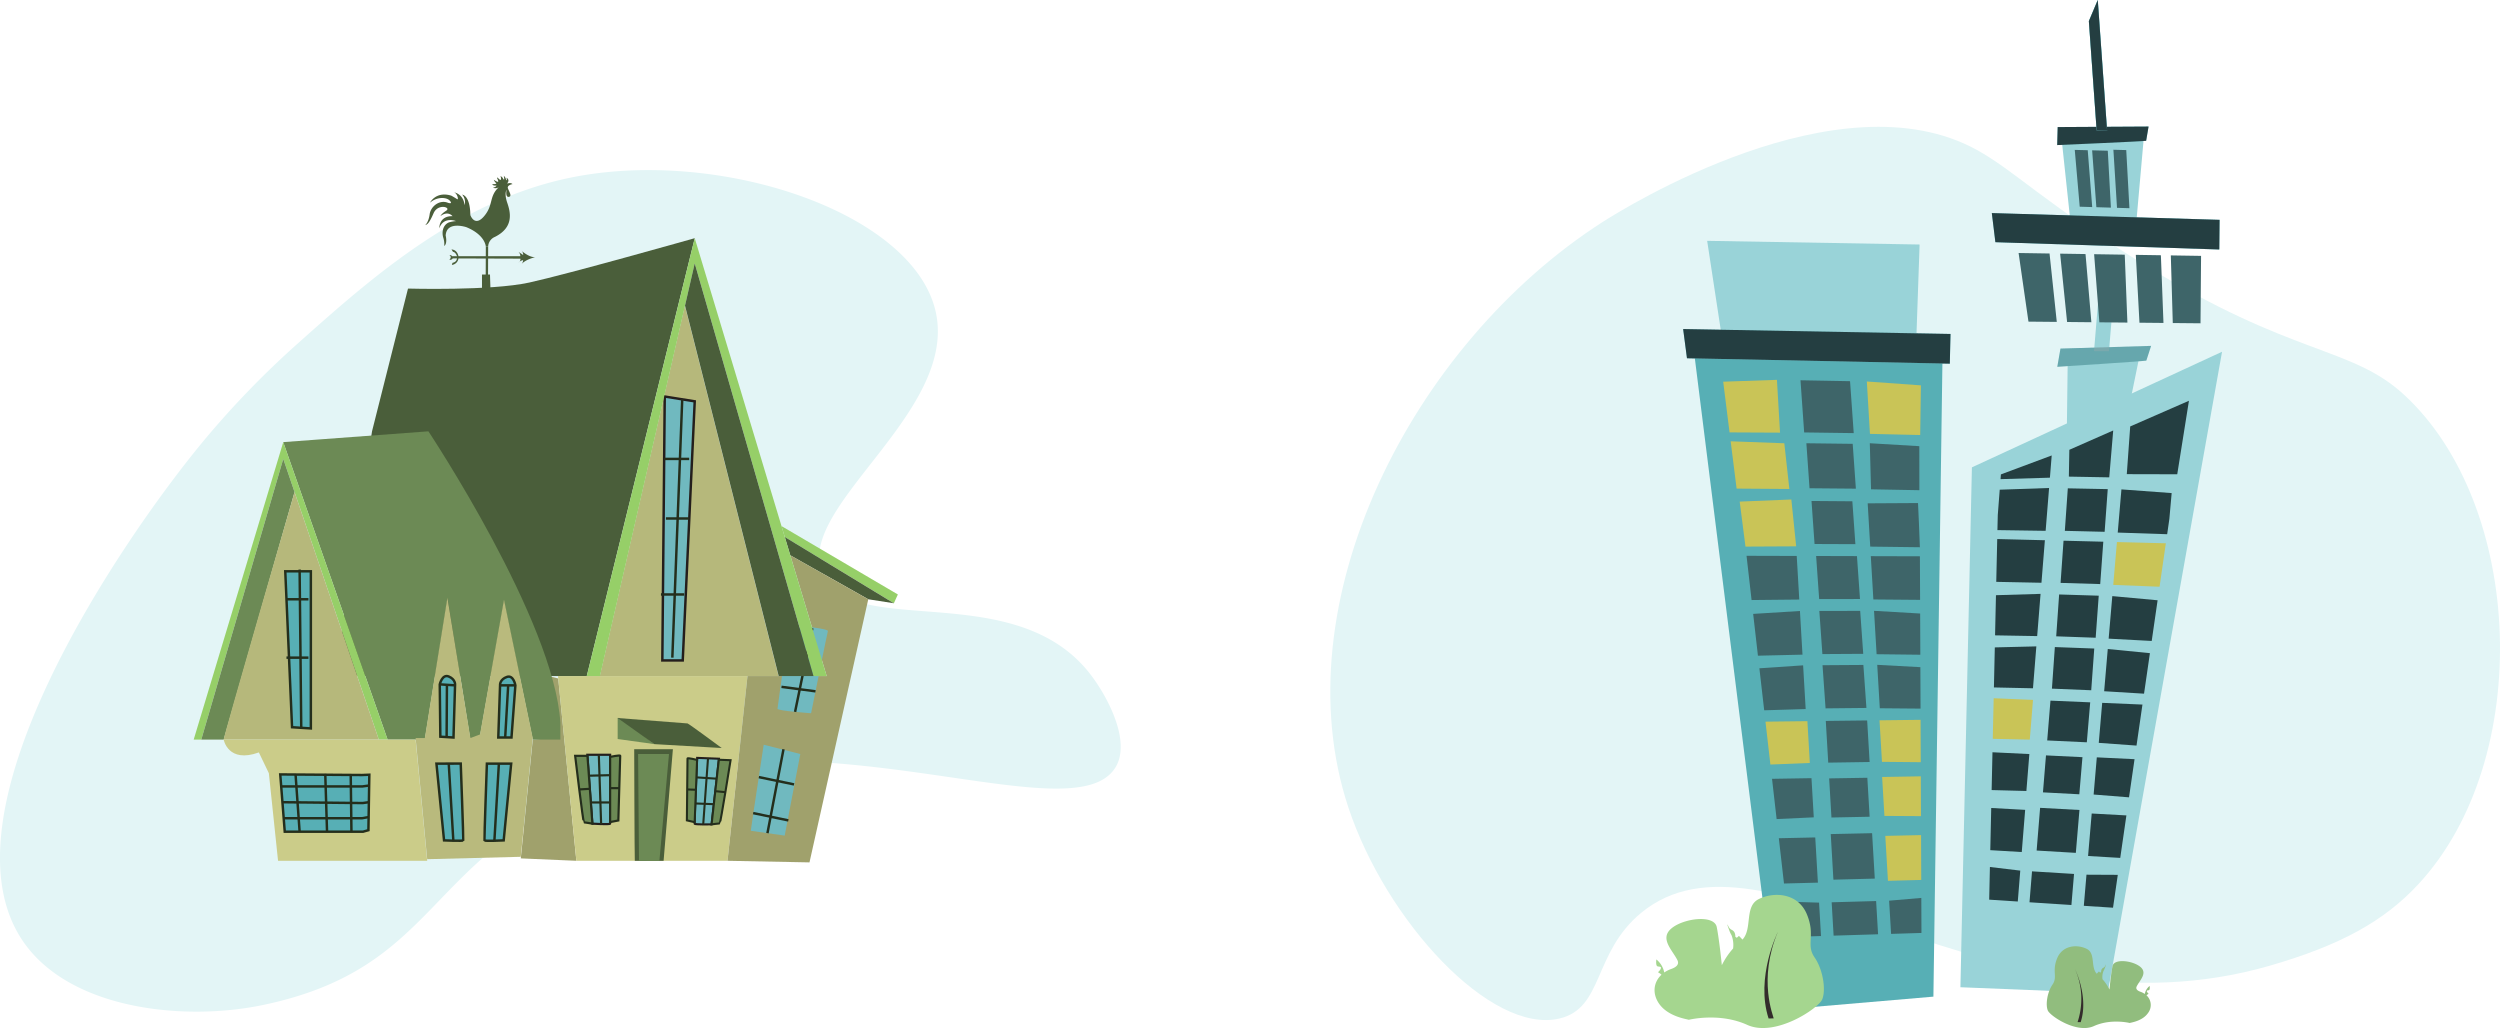 <svg xmlns="http://www.w3.org/2000/svg" width="1010.311" height="415.451" viewBox="0 0 1010.311 415.451"><defs><style>.a{fill:#e3f5f6;}.b{fill:#99d3d8;}.c{fill:#7fd1d8;}.d{fill:#a0a16c;}.e{fill:#4a5e3a;}.f{fill:#b6b87b;}.g,.m,.n,.q{fill:#70b9bf;}.g,.n,.q{stroke:#241e1c;}.g,.j,.n,.o,.p,.q,.r,.s,.t,.u{stroke-miterlimit:10;}.h,.o,.r,.u{fill:#6c8a55;}.i{fill:#96cf68;}.j,.x{fill:#57afb5;}.j,.o,.p,.r,.s,.t,.u{stroke:#242e1c;}.k{fill:#cbcc89;}.l{fill:#b9ba7d;}.n,.o,.p{stroke-width:0.884px;}.p,.s,.t{fill:none;}.q,.r,.s{stroke-width:0.845px;}.v{fill:#243e41;}.w{fill:#c9c457;}.y{fill:#3e6569;}.z{opacity:0.2;}.aa{fill:#a5d68f;}.ab{fill:#332c2b;}.ac{fill:#91bd7e;}</style></defs><g transform="translate(1357.195 1064.184)"><path class="a" d="M-318.725-937.227c8.184-5.247,95.506-59.883,151.257-29.088,15.21,8.4,26.928,21.151,67.872,46.541,59.449,36.864,83.346,32.7,104.716,52.358,48.445,44.569,52.79,147.078,5.818,197.8-13.954,15.067-31.69,24.756-60.115,32.966-112.344,32.448-204.291-62.462-254.035-21.331-19.5,16.122-15.023,38.44-32.966,42.662-27.758,6.531-70.11-39.431-85.325-85.325C-448.831-783.081-396.016-887.667-318.725-937.227Z" transform="translate(-390.795 -37.258)"/><path class="b" d="M-158.747-850.015l-7.034-46.09,85.855,1.485L-81.5-849.454Z" transform="translate(-501.508 -70.75)"/><path class="b" d="M85.058-934.587c-.039-.548-3.7-34.667-3.7-34.667l33.376.333-3.089,34.828Z" transform="translate(-605.536 -39.959)"/><path class="b" d="M85.15-780.943l.373-30.09,28.817-2.8-4.833,23.661Z" transform="translate(-607.133 -105.381)"/><path class="c" d="M114.553-816.847c-.725.244-35.981,2.505-35.981,2.505l1.283-7.368,36.624-1.089Z" transform="translate(-604.364 -101.607)"/><path class="b" d="M104.2-839.505l6.041.027,2.355-28.079-6.816,8.979Z" transform="translate(-615.151 -82.767)"/><g transform="translate(-1357.195 -995.446)"><path class="a" d="M-1236.6-875.64c29.329-26.143,64.752-57.718,110.534-66.9,59.59-11.954,137.371,13.9,146.894,53.813,9.969,41.788-59.245,80.679-45.086,107.626,13.147,25.02,77.517.426,107.625,39.269,6.887,8.885,16.77,27.268,10.181,37.814-17.5,28.009-122.059-25.193-210.235,9.154-68.862,26.824-62.87,71.962-134.456,86.835-31.649,6.576-76.749,1.831-95.99-24.724-37.132-51.248,38.023-161.669,71.266-202.161A367.682,367.682,0,0,1-1236.6-875.64Z" transform="translate(1357.195 945.479)"/><path class="d" d="M-971.287-517.718l-22.462-.97,4.848-48,10.181-.808-3.8-24.886,3.9.992" transform="translate(1204.208 796.846)"/><path class="e" d="M-1108.488-819.906l14.544-57.691s33.451.97,48.965-2.424,66.9-17.937,66.9-17.937l-43.632,176.951h-101.808Z" transform="translate(1258.832 925.476)"/><path class="f" d="M-938.6-701.2h72.235l-37.856-149.7Z" transform="translate(1180.993 905.667)"/><path class="g" d="M-894.959-680.791h8.242l4.848-104.717-12.12-1.939Z" transform="translate(1162.624 878.958)"/><path class="h" d="M-1100.856-763.168s50.9,76.6,53.328,117.806v6.787h-11.151l-11.635-55.9-9.7,54.445-3.879,1.455-9.211-57.206-9.211,57.206h-15.029l-42.177-120.23Z" transform="translate(1273.985 868.738)"/><path class="i" d="M-1222.028-635.4l36.2-120.23,42.177,120.23h-3.555l-38.622-113.443L-1218.958-635.4Z" transform="translate(1300.298 865.566)"/><path class="h" d="M-1216.726-630.469h9.05l28.641-100.043-4.562-13.4Z" transform="translate(1298.067 860.632)"/><path class="f" d="M-1138.4-620.728h-62.7c-.485,0,28.641-100.043,28.641-100.043Z" transform="translate(1291.493 850.891)"/><path class="j" d="M-1155.374-602.469l7.6.485v-63.509h-10.342Z" transform="translate(1273.398 827.623)"/><path class="k" d="M-1201.1-548.005s1.778,9.7,14.221,5.171l4.04,8.4,3.716,35.39h60.277l-4.686-48.965Z" transform="translate(1291.488 778.168)"/><path class="l" d="M-1019.8-590.353l-4.848,48-37.814.97-4.686-48.965h3.717l9.133-56.721,9.289,56.721,3.878-1.454,9.7-54.446Z" transform="translate(1235.103 819.87)"/><path class="k" d="M-891.2-592.377l-8.08,74.659h-61.085l-7.434-74.659Z" transform="translate(1193.283 796.846)"/><path class="i" d="M-811.807-697.052l47.032,27.647-1.616,3.555-44.085-26.786Z" transform="translate(1127.622 840.907)"/><path class="e" d="M-775.766-664.255l10.342,1.616-44.085-26.786,2.229,7.4Z" transform="translate(1126.655 837.697)"/><path class="d" d="M-792.587-658.88l-23.755,106.333-33.128-.646,8.08-74.659h32l-14.708-48.8Z" transform="translate(1143.476 832.322)"/><path class="m" d="M-801.013-626.493s7.03.848,6.787,1.576-6.787,33.208-6.787,33.208-13.7-.969-13.574-1.818,4.484-32.6,4.484-32.6Z" transform="translate(1128.792 811.206)"/><path class="h" d="M-926.131-563.139c.122-1.212,14.786,10.545,14.786,10.545l-14.786-2.061Z" transform="translate(1175.745 784.575)"/><path class="e" d="M-914.347-496.221c-.121-1.212-.242-45.086-.242-45.086h15.635l-3.758,45.086Z" transform="translate(1170.887 775.349)"/><path class="e" d="M-897.891-560.893c.364,0,13.816,9.938,13.816,9.938l-27.27-1.575-14.786-10.545Z" transform="translate(1175.745 784.512)"/><path class="h" d="M-911.868-537.958h12.484l-3.878,43.2-8.242-.057Z" transform="translate(1169.741 773.939)"/><g transform="translate(232.436 236.279)"><path class="n" d="M-947.289-537.444h9.21s.107,27.415,0,27.844-7.175,0-7.175,0Z" transform="translate(952.215 537.444)"/><path class="o" d="M-950.838-536.7H-955.8s3.213,26.874,3.534,26.874,3.427.536,3.427.536Z" transform="translate(955.796 537.129)"/><path class="o" d="M-931.379-536.358s4.067-.846,4.067-.423-.75,26.125-.75,26.125l-3.317.643Z" transform="translate(945.518 537.215)"/><line class="p" y1="0.259" x2="4.267" transform="translate(1.665 13.758)"/><line class="p" x2="3.652" transform="translate(14.184 13.493)"/><line class="p" x2="0.94" y2="28.034" transform="translate(9.555)"/><line class="p" x2="7.804" transform="translate(6.335 19.276)"/><line class="p" y1="0.216" x2="8.595" transform="translate(5.545 8.246)"/></g><g transform="translate(277.588 237.539)"><path class="q" d="M-862.6-534.925l-8.8-.342s-1.12,26.193-1.034,26.606,6.856.266,6.856.266Z" transform="translate(875.554 535.267)"/><path class="r" d="M-857.654-533.963l4.737.184s-4.068,25.561-4.375,25.549-3.294.384-3.294.384Z" transform="translate(870.567 534.718)"/><path class="r" d="M-873.7-534.33s-3.854-.959-3.87-.555-.254,24.991-.254,24.991l3.145.737Z" transform="translate(877.822 535.148)"/><line class="s" x1="4.067" y1="0.406" transform="translate(11.487 13.451)"/><line class="s" x1="3.489" y1="0.136" transform="translate(0.122 12.756)"/><line class="s" x1="1.939" y2="26.753" transform="translate(6.597 0.17)"/><line class="s" x1="7.458" y1="0.29" transform="translate(3.439 18.42)"/><line class="s" x1="8.205" y1="0.525" transform="translate(3.849 7.879)"/></g><path class="m" d="M-833.214-509.663c0-.606,5.212-34.784,5.212-34.784l14.786,3.758-6.3,32.966Z" transform="translate(1136.633 776.671)"/><line class="t" x2="14.216" y2="2.953" transform="translate(304.377 259.856)"/><line class="t" x2="14.216" y2="2.953" transform="translate(306.673 245.313)"/><g transform="translate(195.784 239.859)"><path class="j" d="M-1018.112-531.261h9.817l-3.03,31.027s-7.635.364-7.757,0S-1018.112-531.261-1018.112-531.261Z" transform="translate(1019.091 531.261)"/><line class="t" x1="1.815" y2="31.162" transform="translate(4.012 0)"/></g><g transform="translate(201.369 204.692)"><path class="j" d="M-1009.447-567.369h5.333l1.576-21.089s-.727-4.363-3.454-3.393-2.727,3.03-2.727,3.03Z" transform="translate(1009.447 591.992)"/><path class="t" d="M-1008.21-585.885h6.19" transform="translate(1008.926 589.421)"/><line class="t" x1="1.212" y2="21.089" transform="translate(2.788 3.534)"/></g><g transform="translate(176.377 239.845)"><path class="j" d="M-1042.789-531.286l-9.817.013,3.072,31.023s7.636.353,7.757-.011S-1042.789-531.286-1042.789-531.286Z" transform="translate(1052.606 531.286)"/><line class="t" x2="1.857" y2="31.159" transform="translate(4.969 0.007)"/></g><g transform="translate(177.716 204.469)"><path class="j" d="M-1044.739-567.532l-5.322-.339-.233-21.146s1-4.308,3.663-3.167,2.529,3.2,2.529,3.2Z" transform="translate(1050.294 592.377)"/><path class="t" d="M-1050.291-586.572l2.9.185,3.276.208" transform="translate(1050.293 589.933)"/><line class="t" x1="0.13" y2="21.123" transform="translate(2.773 3.544)"/></g><path class="j" d="M-1161.61-523.726c.485,0,33.088.243,33.088.243l2.909-.122-.364,22.422-2.181.606h-31.633Z" transform="translate(1274.866 767.948)"/><line class="t" y1="33.778" x2="6.958" transform="translate(321.307 185.165)"/><path class="t" d="M-1160.951-515.61h32.827l2.788-.372" transform="translate(1274.589 764.688)"/><path class="t" d="M-1160.087-504.34l32.448.343,2.486-.357" transform="translate(1274.225 759.794)"/><path class="t" d="M-1159.209-493.515h31.7l2.729-.49" transform="translate(1273.856 755.438)"/><path class="t" d="M-1150.935-523.726" transform="translate(1270.373 767.948)"/><line class="t" x2="1.644" y2="23.149" transform="translate(119.438 244.222)"/><line class="t" x2="0.718" y2="23.392" transform="translate(131.445 243.98)"/><line class="t" x2="0.287" y2="22.941" transform="translate(141.739 244.431)"/><path class="i" d="M-947.7-721.007h5.333l38.3-166.771,48,166.771h5.333l-53.328-176.952Z" transform="translate(1184.825 925.476)"/><path class="e" d="M-841.268-713.606h14.059l-48-166.771-3.92,17.07Z" transform="translate(1155.958 918.075)"/><line class="t" x1="6.484" y2="33.919" transform="translate(310.145 234.042)"/><line class="t" x2="13.752" y2="1.812" transform="translate(315.815 208.832)"/><line class="u" x1="4" y2="104.393" transform="translate(271.705 92.642)"/><line class="u" x2="10.107" transform="translate(268.405 116.72)"/><line class="u" x2="9.393" transform="translate(269.119 140.799)"/><line class="u" x2="9.393" transform="translate(267.105 171.503)"/><line class="u" x2="0.656" y2="63.954" transform="translate(121.081 161.436)"/><line class="u" x2="8.88" transform="translate(115.769 173.442)"/><line class="u" x2="8.88" transform="translate(115.769 197.035)"/><path class="e" d="M-1020.819-853.829v-18.745h3.232l.646,19.715Z" transform="translate(1215.603 914.791)"/><g transform="translate(171.817 2.308)"><path class="e" d="M-1025.186-938.139s-2.265.408-1.858,1.676,1.858,3.262.363,3.489-.906-2.9-.906-2.9-1,1.541.272,5.256,2.9,9.877-4.984,13.819a4.374,4.374,0,0,0-2.719,3.942h-.951s-.136-4.712-7.883-7.883c0,0-8.02-2.674-8.337,3.4,0,0,.815,3.217-.589,4.214a8.326,8.326,0,0,0-.408-3.444c-.635-2.175-.136-5.029,2.265-6.072a12.264,12.264,0,0,1,2.9-.543s-4.984-2.039-6.751,2.9c0,0-.181-5.029,5.346-4.893,0,0-1.767-2.356-4.848-.045,0,0,.181-.816,2.311-2.175s-3.353-3.035-5.12,1.042-2.492,4.485-3.4,4.8c0,0,1.36-1.042,1.813-4.349s4.078-6.072,7.43-4.667c0,0,2.039.68.77-.816s-5.165-1.767-8.065.771c0,0,2.356-4.758,8.608-2.855,0,0,1.5.816,2.311,1.4s.136-2.492-1.314-2.764c0,0,3.806.453,4.4,5.21a4.656,4.656,0,0,0-1-4.259s3.217.181,3.307,8.246c0,0,1.722,5.075,5.619.408s1.722-8.02,6.207-11.962a2.2,2.2,0,0,1-2.673.453s1.223-.113,1.427-.816c0,0-1.54.227-1.7-.589,0,0,1.291.136,1.654-.272,0,0-1.042-.975-1.019-1.45,0,0,1.88,1.314,1.767.566s-.634-1.314-.43-1.473,1.133,1.269,1.45.861-.136-1.473-.136-1.473a2.154,2.154,0,0,1,1.11,1.11s.408.679.43.068a8.443,8.443,0,0,0-.2-1.291,2.834,2.834,0,0,1,.929,1.563s.408.589.317-.023l-.114-.77s1.155.7.611,1.722l-.362.679S-1025.933-938.931-1025.186-938.139Z" transform="translate(1060.481 941.493)"/><path class="e" d="M-1017.265-892.04l-.091,22.745h-.951l.091-22.745Z" transform="translate(1042.729 920.677)"/><path class="e" d="M-1039.91-887.365h25.01a2.419,2.419,0,0,0-.77-1.767l1.948,1.314s-.09-1.4-.77-1.812c0,0,2.945,2.763,5.619,2.673,0,0-3.715.77-5.528,2.764a2.744,2.744,0,0,0,.634-1.586,3.145,3.145,0,0,0-1.9,1.087s1.042-.815.77-1.676l-25.01-.09a3.054,3.054,0,0,1-2.674,2.628l.272-.861s1.722-.226,1.767-1.812l-1.722.046a1.1,1.1,0,0,1-1.314.5s1.223-1.042,0-1.858c0,0,.815-.09,1.087.453h1.993s-.5-1.631-1.631-1.767l-.589-.951S-1040.5-890.175-1039.91-887.365Z" transform="translate(1053.367 919.854)"/></g></g><path class="b" d="M10.956-561.891l4.645-210.1,101.093-46.72L70.474-559.487Z" transform="translate(-575.902 -103.326)"/><path class="c" d="M114.451-970.115c-.681.223-35.93,1.735-35.93,1.735l.191-7.272,36.72-.212Z" transform="translate(-604.343 -37.177)"/><path class="c" d="M103.753-1011.437l4.221.113-3.775-52.86-3.6,8.537Z" transform="translate(-613.636)"/><path class="v" d="M39.109-738.668l-.147,1.916,19.955-.593.722-8.98Z" transform="translate(-587.691 -133.798)"/><path class="v" d="M86.835-755.957l17.73-7.807-1.6,18.947-16.324-.3Z" transform="translate(-607.759 -126.457)"/><path class="v" d="M127.071-754.838l1.383-19.283L152.189-784.5l-4.728,29.712Z" transform="translate(-624.779 -117.73)"/><path class="v" d="M101.178-723.057,99.92-705.808,83.838-706.2l1.2-17.175Z" transform="translate(-606.581 -143.46)"/><path class="v" d="M57.663-723.623,56.271-706.31,36.784-706.6c.056-2.088.1-4.127.148-6.115l.786-10.218Z" transform="translate(-586.774 -143.354)"/><path class="v" d="M98.13-686.429l-1.248,17.121-16.015-.478,1.195-17.049Z" transform="translate(-605.331 -158.84)"/><path class="v" d="M35.975-670.692l18.268.367,1.382-17.184-19.257-.485Z" transform="translate(-586.434 -158.351)"/><path class="v" d="M95-648.819l-1.237,16.991L77.817-632.4,79-649.316Z" transform="translate(-604.047 -174.632)"/><path class="v" d="M53.531-649.726l-1.372,17.062-17.017-.3c.12-5.5.243-10.924.364-16.223Z" transform="translate(-586.083 -174.46)"/><path class="v" d="M91.937-612.01l-1.227,16.863L74.832-595.8,76.007-612.6Z" transform="translate(-602.79 -190.088)"/><path class="v" d="M51.487-613.077l-1.361,16.933-15.785-.344c.116-5.4.239-10.816.358-16.179Z" transform="translate(-585.746 -189.887)"/><path class="w" d="M49.8-576.228,48.5-560.173,33.539-560.5c.118-5.4.241-10.892.366-16.4Z" transform="translate(-585.408 -205.112)"/><path class="v" d="M72.85-575.219l16.059.687-1.367,16.154-16.007-.754Z" transform="translate(-601.402 -205.822)"/><path class="v" d="M47.989-538.459l-1.2,14.921-14.044-.369c.108-4.957.221-10.072.34-15.278Z" transform="translate(-585.073 -220.99)"/><path class="v" d="M69.793-537.006l14.737.719-1.267,15-14.693-.777Z" transform="translate(-600.155 -221.907)"/><path class="v" d="M45.9-499.54,44.525-482.49l-12.719-.757c.117-5.337.247-11.053.382-17.045Z" transform="translate(-584.679 -237.362)"/><path class="v" d="M65.554-500.4l15.9.867-1.465,17.327-15.84-.939Z" transform="translate(-598.291 -237.316)"/><path class="v" d="M43.6-457.653l-1.006,12.489-11.554-.751c.089-3.955.191-8.38.292-13.2Z" transform="translate(-584.355 -254.695)"/><path class="v" d="M122.246-722.64l-1.493,17.448,19.978.666c.3-2.122.6-4.193.889-6.213l.928-10.409Z" transform="translate(-622.12 -143.768)"/><path class="w" d="M138.88-685.391l-19.77-.5-1.482,17.317,18.713.741Z" transform="translate(-620.804 -159.237)"/><path class="v" d="M115.889-648.169l-1.471,17.193,17.4.931c.81-5.571,1.605-11.068,2.382-16.439Z" transform="translate(-619.453 -175.115)"/><path class="v" d="M112.736-611.239l-1.46,17.062,16.118.984c.8-5.465,1.589-10.943,2.376-16.372Z" transform="translate(-618.13 -190.66)"/><path class="v" d="M108.9-573.669,107.516-557.5l15.255,1.1c.794-5.455,1.6-11.006,2.4-16.577Z" transform="translate(-616.548 -206.475)"/><path class="v" d="M105.212-535.637l-1.284,15.027,14.3,1.133c.727-5,1.477-10.161,2.236-15.418Z" transform="translate(-615.037 -222.484)"/><path class="v" d="M101.52-496.444l-1.467,17.169,13,.774c.782-5.375,1.614-11.135,2.488-17.174Z" transform="translate(-613.406 -238.981)"/><path class="v" d="M98.158-453.745l-1.075,12.576,11.8.767c.576-3.978,1.218-8.431,1.927-13.278Z" transform="translate(-612.156 -256.955)"/><path class="v" d="M60.193-456.079l16.98,1.046-1.061,12.553-16.937-1.1Z" transform="translate(-596.2 -255.972)"/><path class="x" d="M-142.105-556.445-176.089-827.7l101.168.875-3.771,264.951Z" transform="translate(-497.168 -99.544)"/><path class="y" d="M-76.455-714.432l1.227,17.329-16.505-.066-1.226-17.392Z" transform="translate(-532.161 -147.169)"/><path class="w" d="M-122.206-715.594l1.95,18.93-20.487.108c-.236-2.148-2.334-18.185-2.334-18.185Z" transform="translate(-511.064 -146.734)"/><path class="y" d="M-73.239-676.115l1.228,17.344-16.505.015-1.227-17.408Z" transform="translate(-533.515 -163.331)"/><path class="y" d="M-136.268-658.418l19.277-.2-1.03-17.619-20.285-.059Z" transform="translate(-513.073 -163.274)"/><path class="y" d="M-70.987-637.862l1.23,17.362-16.509.1-1.228-17.425Z" transform="translate(-534.461 -179.454)"/><path class="y" d="M-114.775-637.785l1.031,17.646-18.008.423c-.658-5.738-1.3-11.387-1.929-16.895Z" transform="translate(-515.02 -179.486)"/><path class="y" d="M-68.763-600.131l1.231,17.379-16.513.175-1.229-17.442Z" transform="translate(-535.396 -195.336)"/><path class="y" d="M-111.662-599.849l1.032,17.664-16.765.505c-.654-5.679-1.3-11.358-1.943-16.974Z" transform="translate(-516.848 -195.455)"/><path class="w" d="M-108.144-560.894l.987,16.89-15.941.644c-.657-5.717-1.319-11.522-1.982-17.335Z" transform="translate(-518.64 -211.852)"/><path class="y" d="M-82.995-561.195l16.72-.2.992,16.8-16.723.258Z" transform="translate(-536.355 -211.643)"/><path class="y" d="M-104.572-521.111l.926,15.832-15.012.7c-.606-5.288-1.23-10.734-1.86-16.267Z" transform="translate(-520.56 -228.598)"/><path class="y" d="M-80.643-521.131l15.427-.26.929,15.753-15.43.314Z" transform="translate(-537.345 -228.481)"/><path class="y" d="M-101.048-479.746l1.068,18.266-13.705.358c-.658-5.741-1.357-11.88-2.089-18.3Z" transform="translate(-522.557 -246.01)"/><path class="y" d="M-79.539-482.351l16.716-.365,1.083,18.357-16.719.433Z" transform="translate(-537.81 -244.76)"/><path class="y" d="M-97.381-434.532l.789,13.5-12.5.386c-.488-4.286-1.032-9.075-1.634-14.279Z" transform="translate(-524.684 -264.878)"/><path class="y" d="M-53.759-712.992l1.034,17.485,20.06.258c-.018-2.115-.75-17.864-.75-17.864Z" transform="translate(-548.661 -147.778)"/><path class="y" d="M-77.826-754.605l1.284,18.12-18.725-.167-1.281-18.185Z" transform="translate(-530.65 -130.215)"/><path class="w" d="M-127.7-755.415l2.04,18.471-21.322-.157-2.4-19.12Z" transform="translate(-508.411 -129.632)"/><path class="y" d="M-32.267-753.662l.023,17.789-19.539-.359-.493-18.619Z" transform="translate(-549.286 -130.209)"/><path class="y" d="M-80.622-798.43l1.487,20.987-20.028-.278-1.485-21.079Z" transform="translate(-528.925 -111.709)"/><path class="w" d="M-132.876-799.1l1.252,21.339-20.4-.1-2.566-20.493Z" transform="translate(-506.218 -111.582)"/><path class="w" d="M-32.5-796.378l-.288,20.066-20.305-.464-1.26-21.17Z" transform="translate(-548.41 -112.069)"/><path class="y" d="M-31.736-675.989l-19.843-.058,1.035,17.5,18.887.164Z" transform="translate(-549.579 -163.381)"/><path class="y" d="M93.174-859.444l-9.815-.1-2.816-27.62L90.808-887Z" transform="translate(-605.194 -74.516)"/><path class="y" d="M66.993-859.772l-11.445-.111-3.989-27.733,12.508.2Z" transform="translate(-592.993 -74.323)"/><path class="y" d="M116.648-886.589l1.074,27.445-11.336-.11-2.113-27.53Z" transform="translate(-615.182 -74.674)"/><path class="y" d="M133.368-886.325l1.478,27.422,9.7.094L143.5-886.166Z" transform="translate(-627.43 -74.867)"/><path class="y" d="M97.815-936.465l-5.049-.153-2-22.954,5.239.131Z" transform="translate(-609.499 -44.035)"/><path class="y" d="M109.211-959.111l1.257,23-5.874-.178-1.706-22.982Z" transform="translate(-614.599 -44.162)"/><path class="y" d="M122.917-959.544l1.28,23.492-5.015-.152-1.459-23.47Z" transform="translate(-620.844 -43.991)"/><path class="y" d="M170.026-885.747,169.8-858.5l-11.206-.109L157.8-885.94Z" transform="translate(-637.715 -75.029)"/><path class="y" d="M-49.322-637.887l1.037,17.53,17.67.21c-.021-5.659-.046-11.228-.07-16.656Z" transform="translate(-550.529 -179.443)"/><path class="y" d="M-47.093-600.2l1.038,17.548,16.461.146c-.018-5.607-.044-11.211-.067-16.752Z" transform="translate(-551.467 -195.307)"/><path class="w" d="M-45.5-561.627l.993,16.781,15.674.15c-.02-5.65-.045-11.385-.071-17.126Z" transform="translate(-552.139 -211.462)"/><path class="w" d="M-43.68-522.131l.93,15.733,14.773.094c-.019-5.231-.04-10.618-.065-16.089Z" transform="translate(-552.904 -228.058)"/><path class="w" d="M-41.466-481.058l1.073,18.153,13.455-.351c-.021-5.687-.049-11.765-.076-18.121Z" transform="translate(-553.836 -245.324)"/><path class="y" d="M-38.793-436.422-38-423l12.274-.379c-.019-4.25-.042-9-.056-14.156Z" transform="translate(-554.961 -263.777)"/><path class="y" d="M-78.9-434.85l17.966-.5.792,13.428-17.969.554Z" transform="translate(-538.077 -264.698)"/><path class="c" d="M-180.993-822.737l-1.55-11.806L-74.5-832.557l-.276,12Z" transform="translate(-494.452 -96.664)"/><path class="c" d="M34.321-903.715l-1.44-11.767,92.04,2.731-.112,11.986Z" transform="translate(-585.131 -62.594)"/><path class="z" d="M114.553-816.847c-.725.244-35.981,2.505-35.981,2.505l1.283-7.368,36.624-1.089Z" transform="translate(-604.364 -101.607)"/><path class="v" d="M114.451-970.115c-.681.223-35.93,1.735-35.93,1.735l.191-7.272,36.72-.212Z" transform="translate(-604.343 -37.177)"/><path class="v" d="M-180.993-822.737l-1.55-11.806L-74.5-832.557l-.276,12Z" transform="translate(-494.452 -96.664)"/><path class="v" d="M34.321-903.715l-1.44-11.767,92.04,2.731-.112,11.986Z" transform="translate(-585.131 -62.594)"/><path class="c" d="M103.753-1011.437l4.221.113-3.775-52.86-3.6,8.537Z" transform="translate(-613.636)"/><path class="v" d="M103.753-1011.437l4.221.113-3.775-52.86-3.6,8.537Z" transform="translate(-613.636)"/><path class="aa" d="M-137.844-414.406c-3.593-5.22.513-8.638-3.079-17.363s-13.345-9.238-19.5-6.159c-5.877,2.938-2.414,11.948-6.542,16.335-.413-.429-.775-.81-.982-1.042-.759-.848-.467-.048-1.386.277-.016.005-.027.006-.042.011l-.482-.412a3.672,3.672,0,0,0-.357-1.756,2.441,2.441,0,0,0-1.065-.984,2.694,2.694,0,0,1-1.277-1.251c-.494-1.021-1.017-1.964.349,1.7a10.267,10.267,0,0,0,.816,1.692,11.023,11.023,0,0,1,.637,5.374,30.155,30.155,0,0,0-4.553,6.746s-1.027-10.265-2.053-15.4-13.345-3.593-18.282.513.317,8.726,2.371,12.832c.9,1.8-.563,2.906-2.49,3.585a11.734,11.734,0,0,0-2.814,1.429,9.067,9.067,0,0,0-3.195-5.286s-.364,2.545.485,2.788,1.741,0,1.234,1.09-1.477,1.212-.628,1.576a3.98,3.98,0,0,1,.98.735c-3.184,2.967-3.836,7.555-.972,11.691,3.608,5.211,11.025,6.184,12.02,6.516,0,0,12.318-3.079,23.61,2.053s28.743-6.672,30.283-10.265S-134.251-409.185-137.844-414.406Z" transform="translate(-486.052 -262.891)"/><path class="ab" d="M-122.092-378.892c-.02-.727-6.491-15.583,1.7-34.966,0,0-9.168,18.439-3.752,35.022Z" transform="translate(-518.315 -273.745)"/><path class="ac" d="M73.529-388.283c2.206-3.205-.315-5.3,1.891-10.661s8.194-5.673,11.976-3.782c3.609,1.8,1.482,7.337,4.017,10.03.254-.263.476-.5.6-.639.466-.521.287-.03.851.17l.025.007.3-.253a2.249,2.249,0,0,1,.219-1.078,1.5,1.5,0,0,1,.654-.6,1.65,1.65,0,0,0,.784-.768c.3-.627.624-1.206-.214,1.044a6.275,6.275,0,0,1-.5,1.039,6.777,6.777,0,0,0-.391,3.3,18.542,18.542,0,0,1,2.8,4.142s.63-6.3,1.261-9.454,8.193-2.206,11.225.316-.195,5.358-1.455,7.878c-.552,1.1.345,1.785,1.529,2.2a7.187,7.187,0,0,1,1.727.877,5.566,5.566,0,0,1,1.962-3.246s.223,1.563-.3,1.712-1.069,0-.758.67.907.744.386.967a2.451,2.451,0,0,0-.6.451,5.3,5.3,0,0,1,.6,7.179c-2.216,3.2-6.769,3.8-7.38,4,0,0-7.564-1.891-14.5,1.261s-17.648-4.1-18.594-6.3S71.323-385.078,73.529-388.283Z" transform="translate(-601.266 -277.987)"/><path class="ab" d="M91.96-366.478a29.816,29.816,0,0,0-1.046-21.469s5.629,11.322,2.3,21.5Z" transform="translate(-609.559 -284.652)"/></g></svg>